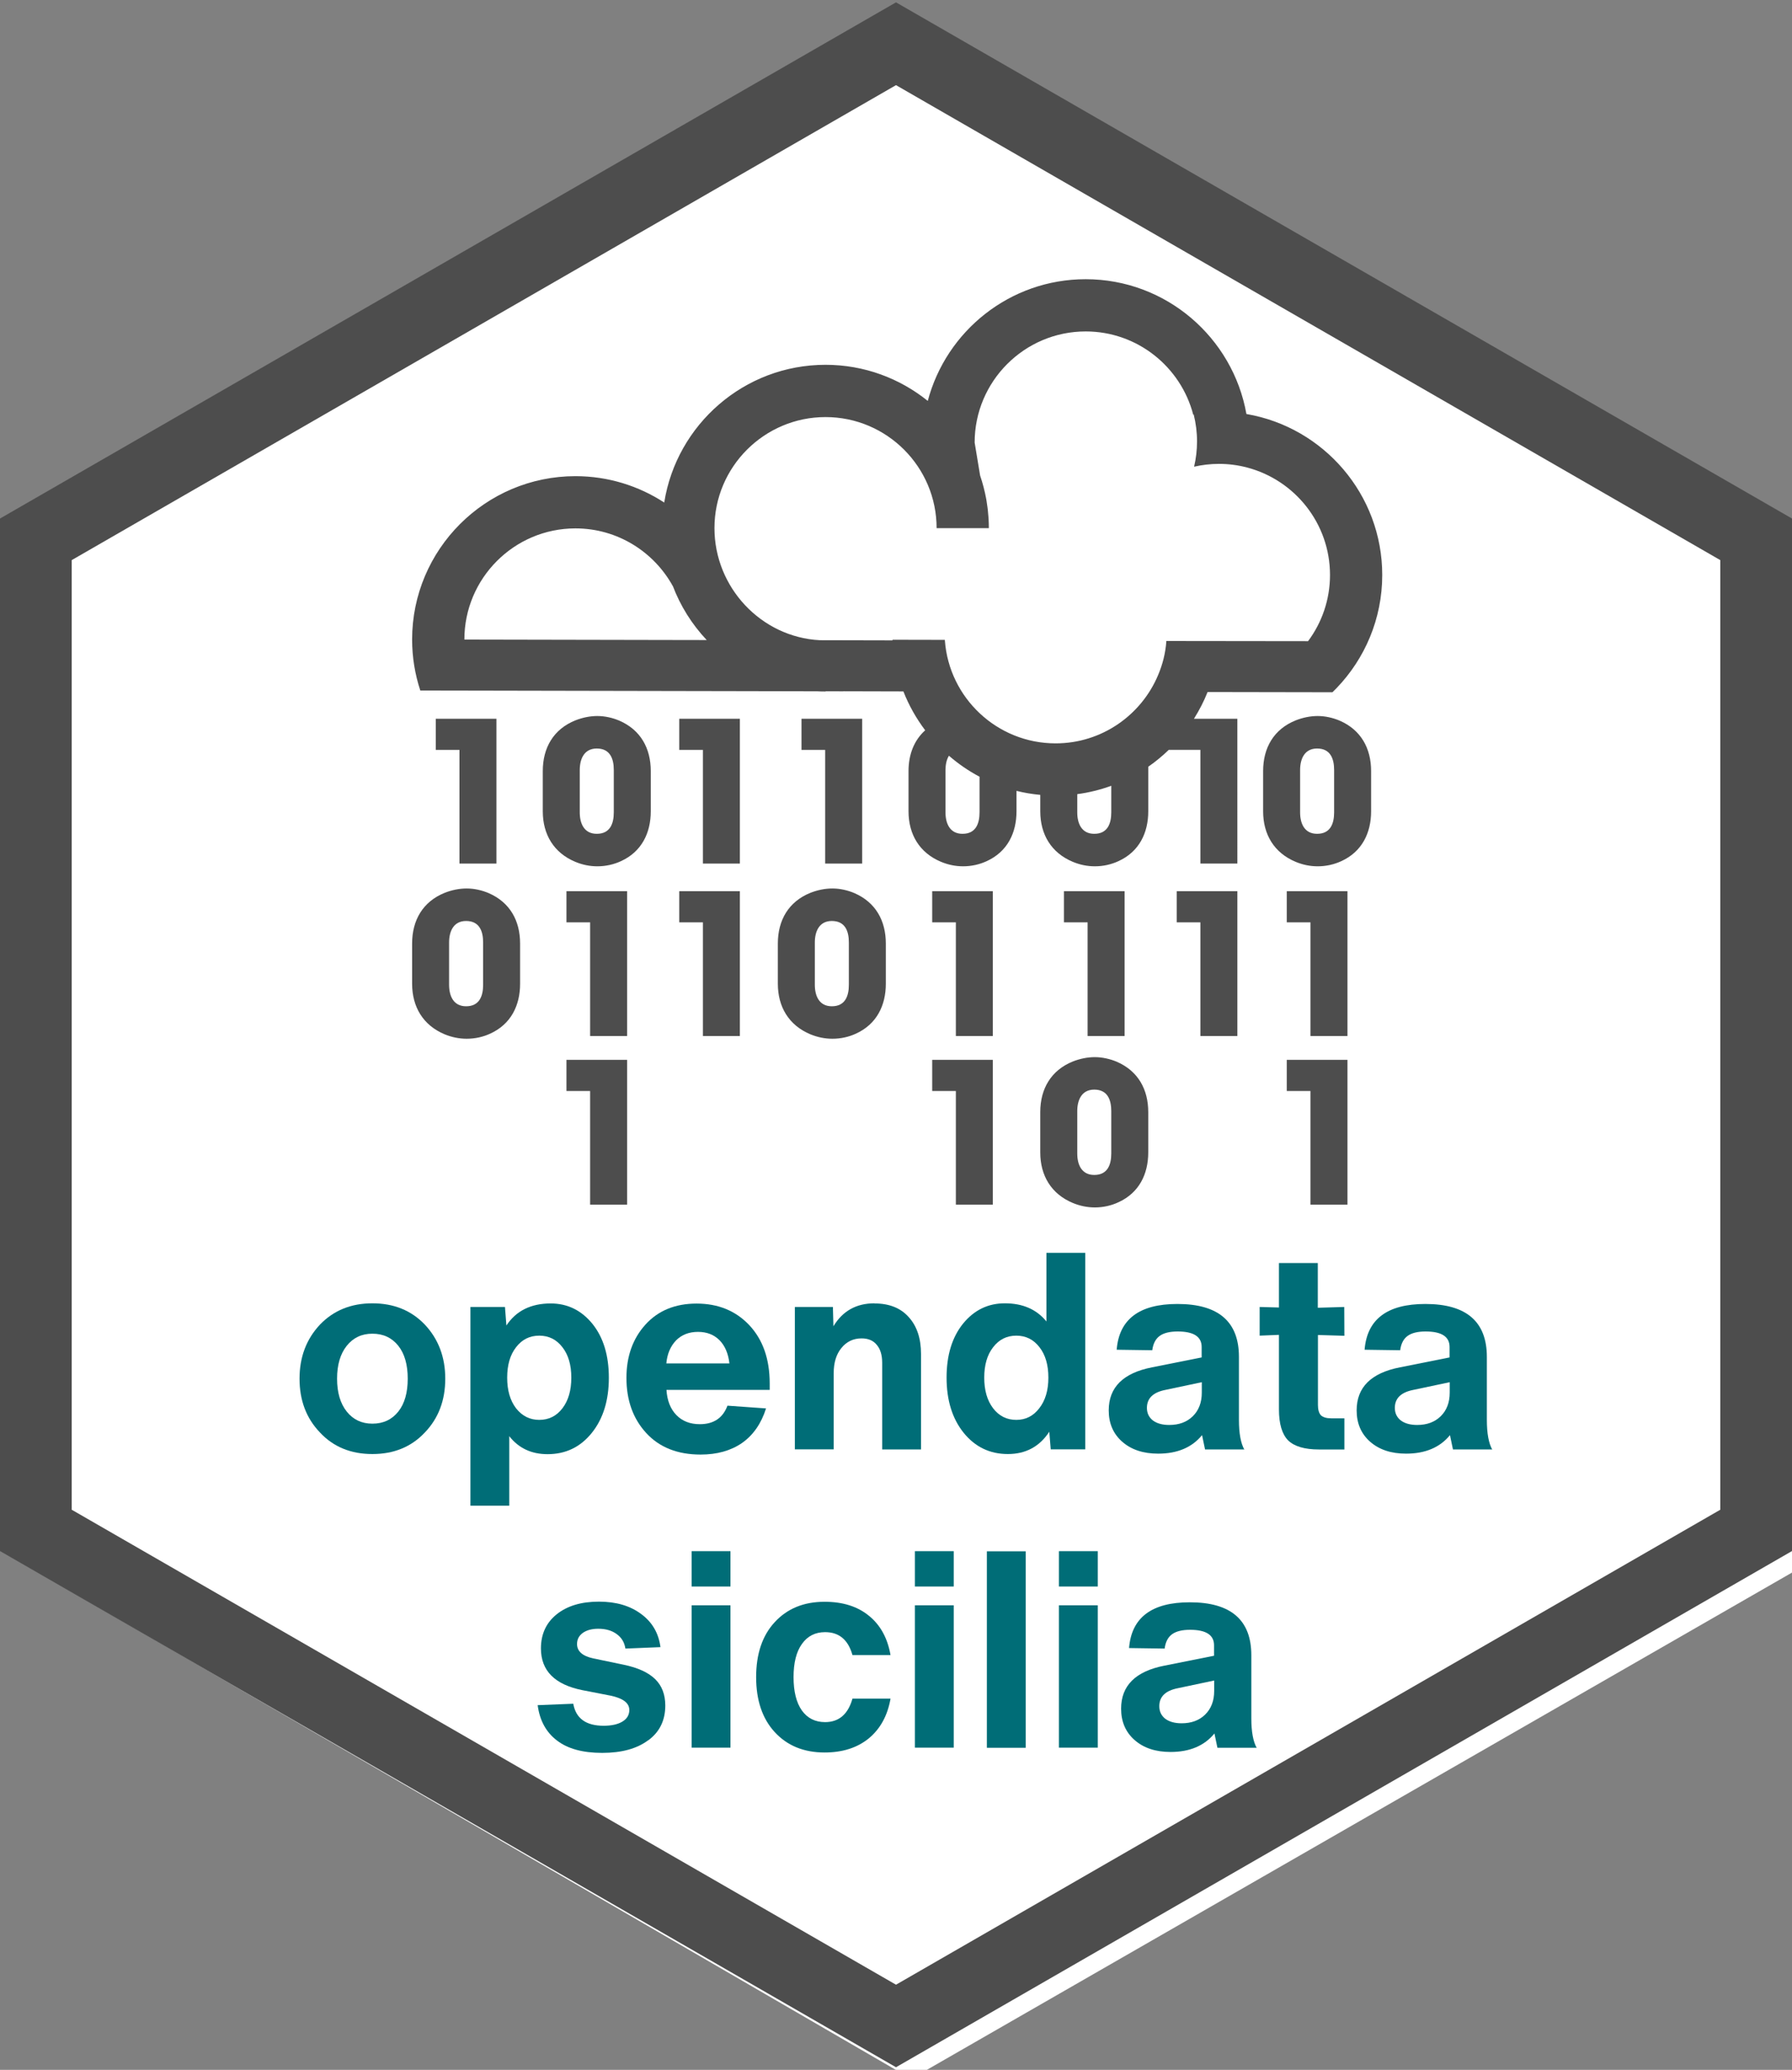<?xml version="1.0" encoding="UTF-8" standalone="no"?>
<!-- Created with Inkscape (http://www.inkscape.org/) -->

<svg
   width="13.748mm"
   height="15.875mm"
   viewBox="0 0 13.748 15.875"
   version="1.1"
   id="svg5"
   inkscape:version="1.1 (c68e22c387, 2021-05-23)"
   sodipodi:docname="logoODS_ab.svg"
   xmlns:inkscape="http://www.inkscape.org/namespaces/inkscape"
   xmlns:sodipodi="http://sodipodi.sourceforge.net/DTD/sodipodi-0.dtd"
   xmlns="http://www.w3.org/2000/svg"
   xmlns:svg="http://www.w3.org/2000/svg">
  <rect x="0" y="0" width="13.748" height="15.875" fill="#808080" stroke="none"/>
  <sodipodi:namedview
     id="namedview7"
     pagecolor="#ffffff"
     bordercolor="#666666"
     borderopacity="1.0"
     inkscape:pageshadow="2"
     inkscape:pageopacity="0.0"
     inkscape:pagecheckerboard="0"
     inkscape:document-units="mm"
     showgrid="false"
     inkscape:zoom="1.4142136"
     inkscape:cx="-217.08178"
     inkscape:cy="109.248"
     inkscape:window-width="2560"
     inkscape:window-height="1017"
     inkscape:window-x="1912"
     inkscape:window-y="-8"
     inkscape:window-maximized="1"
     inkscape:current-layer="layer1"
     fit-margin-top="0"
     fit-margin-left="0"
     fit-margin-right="0"
     fit-margin-bottom="0" />
  <defs
     id="defs2" />
  <g
     inkscape:label="Layer 1"
     inkscape:groupmode="layer"
     id="layer1"
     transform="translate(-152.161,-133.093)">
    <rect
       inkscape:export-ydpi="90"
       inkscape:export-xdpi="90"
       y="133.093"
       x="152.161"
       height="15.875"
       width="13.748"
       id="rect25155"
       style="fill:none;fill-opacity:1;stroke:none;stroke-width:0.152;stroke-miterlimit:4;stroke-dasharray:none;stroke-opacity:1" />
    <path
       inkscape:export-ydpi="90"
       inkscape:export-xdpi="90"
       transform="matrix(0,0.051,-0.051,0,181.797,162.32)"
       inkscape:randomized="0"
       inkscape:rounded="0"
       inkscape:flatsided="true"
       sodipodi:arg2="1.5728413"
       sodipodi:arg1="1.0492425"
       sodipodi:r2="133.84225"
       sodipodi:r1="154.54773"
       sodipodi:cy="443.70316"
       sodipodi:cx="-415"
       sodipodi:sides="6"
       id="path25157"
       style="opacity:1;fill:#ffffff;fill-opacity:1;stroke:none;stroke-width:2;stroke-miterlimit:4;stroke-dasharray:none;stroke-opacity:1"
       sodipodi:type="star"
       d="m -338,577.703 -154.547,-0.316 -77,-134 L -492,309.703 l 154.547,0.316 77,134 z" />
    <path
       style="fill:#4d4d4d;stroke-width:0.076"
       inkscape:connector-curvature="0"
       d="m 159.035,133.746 6.324,3.643 v 7.283 l -6.324,3.643 -6.324,-3.643 v -7.283 z m 0,-0.635 -6.874,3.959 v 7.919 l 6.874,3.959 6.874,-3.959 v -7.919 z"
       id="path25159" />
    <g
       id="g25197"
       transform="matrix(0.075,0,0,0.075,155.294,135.044)"
       style="fill:#4d4d4d">
      <polygon
         points="9.007,47.49 2.804,47.49 2.804,50.671 5.226,50.671 5.226,62.299 9.007,62.299 "
         id="polygon25161"
         style="fill:#4d4d4d" />
      <polygon
         points="30.128,50.671 30.128,62.299 33.91,62.299 33.91,47.49 27.707,47.49 27.707,50.671 "
         id="polygon25163"
         style="fill:#4d4d4d" />
      <polygon
         points="18.592,68.307 18.592,79.933 22.374,79.933 22.374,65.123 16.171,65.123 16.171,68.307 "
         id="polygon25165"
         style="fill:#4d4d4d" />
      <polygon
         points="18.592,85.554 18.592,97.18 22.374,97.18 22.374,82.37 16.171,82.37 16.171,85.554 "
         id="polygon25167"
         style="fill:#4d4d4d" />
      <polygon
         points="30.128,68.307 30.128,79.933 33.91,79.933 33.91,65.123 27.707,65.123 27.707,68.307 "
         id="polygon25169"
         style="fill:#4d4d4d" />
      <path
         d="m 21.594,47.688 c -0.701,-0.3 -1.5,-0.48 -2.262,-0.48 -0.76,0 -1.52,0.161 -2.241,0.442 -2.241,0.899 -3.342,2.799 -3.342,5.182 v 4.121 c 0,2.363 1.121,4.244 3.322,5.164 0.72,0.302 1.48,0.46 2.261,0.46 0.841,0 1.681,-0.182 2.441,-0.539 2.082,-0.96 3.022,-2.863 3.022,-5.085 v -4.121 c 0,-2.321 -1.04,-4.202 -3.201,-5.144 z m -0.581,9.368 c 0,1.159 -0.38,2.198 -1.741,2.198 -1.301,0 -1.741,-1.06 -1.741,-2.198 v -4.323 c 0,-1.122 0.44,-2.202 1.741,-2.202 1.361,0 1.741,1.04 1.741,2.202 z"
         id="path25171"
         inkscape:connector-curvature="0"
         style="fill:#4d4d4d" />
      <polygon
         points="92.277,68.307 92.277,79.933 96.059,79.933 96.059,65.123 89.854,65.123 89.854,68.307 "
         id="polygon25173"
         style="fill:#4d4d4d" />
      <polygon
         points="92.277,85.554 92.277,97.18 96.059,97.18 96.059,82.37 89.854,82.37 89.854,85.554 "
         id="polygon25175"
         style="fill:#4d4d4d" />
      <path
         d="m 95.278,47.688 c -0.7,-0.3 -1.501,-0.48 -2.261,-0.48 -0.76,0 -1.521,0.161 -2.242,0.442 -2.241,0.899 -3.341,2.799 -3.341,5.182 v 4.121 c 0,2.363 1.121,4.244 3.322,5.164 0.72,0.302 1.479,0.46 2.261,0.46 0.84,0 1.68,-0.182 2.441,-0.539 2.082,-0.96 3.021,-2.863 3.021,-5.085 v -4.121 c 0,-2.321 -1.041,-4.202 -3.201,-5.144 z m -0.581,9.368 c 0,1.159 -0.38,2.198 -1.741,2.198 -1.301,0 -1.739,-1.06 -1.739,-2.198 v -4.323 c 0,-1.122 0.438,-2.202 1.739,-2.202 1.361,0 1.741,1.04 1.741,2.202 z"
         id="path25177"
         inkscape:connector-curvature="0"
         style="fill:#4d4d4d" />
      <polygon
         points="73.262,65.123 67.06,65.123 67.06,68.307 69.48,68.307 69.48,79.933 73.262,79.933 "
         id="polygon25179"
         style="fill:#4d4d4d" />
      <polygon
         points="81.016,68.307 81.016,79.933 84.799,79.933 84.799,65.123 78.595,65.123 78.595,68.307 "
         id="polygon25181"
         style="fill:#4d4d4d" />
      <path
         d="m 72.482,82.571 c -0.701,-0.298 -1.5,-0.479 -2.261,-0.479 -0.762,0 -1.522,0.159 -2.241,0.44 -2.241,0.9 -3.344,2.801 -3.344,5.181 v 4.124 c 0,2.36 1.122,4.244 3.323,5.164 0.719,0.299 1.48,0.46 2.262,0.46 0.841,0 1.68,-0.182 2.439,-0.542 2.082,-0.96 3.022,-2.86 3.022,-5.082 v -4.124 c 0.002,-2.32 -1.038,-4.198 -3.2,-5.142 z m -0.581,9.366 c 0,1.162 -0.379,2.201 -1.741,2.201 -1.3,0 -1.739,-1.06 -1.739,-2.201 v -4.32 c 0,-1.122 0.439,-2.204 1.739,-2.204 1.362,0 1.741,1.043 1.741,2.204 z"
         id="path25183"
         inkscape:connector-curvature="0"
         style="fill:#4d4d4d" />
      <path
         d="M 8.228,65.324 C 7.527,65.023 6.727,64.845 5.965,64.845 c -0.76,0 -1.52,0.158 -2.239,0.439 -2.242,0.9 -3.343,2.801 -3.343,5.185 v 4.121 c 0,2.36 1.121,4.241 3.322,5.164 0.721,0.298 1.481,0.457 2.26,0.457 0.842,0 1.682,-0.179 2.441,-0.539 2.082,-0.961 3.022,-2.86 3.022,-5.082 v -4.121 c 10e-4,-2.324 -1.04,-4.204 -3.2,-5.145 z m -0.582,9.365 c 0,1.162 -0.38,2.201 -1.741,2.201 -1.3,0 -1.74,-1.062 -1.74,-2.201 v -4.323 c 0,-1.119 0.44,-2.198 1.74,-2.198 1.361,0 1.741,1.039 1.741,2.198 z"
         id="path25185"
         inkscape:connector-curvature="0"
         style="fill:#4d4d4d" />
      <polygon
         points="46.418,47.49 40.215,47.49 40.215,50.671 42.637,50.671 42.637,62.299 46.418,62.299 "
         id="polygon25187"
         style="fill:#4d4d4d" />
      <polygon
         points="56.004,68.307 56.004,79.933 59.785,79.933 59.785,65.123 53.582,65.123 53.582,68.307 "
         id="polygon25189"
         style="fill:#4d4d4d" />
      <polygon
         points="56.004,85.554 56.004,97.18 59.785,97.18 59.785,82.37 53.582,82.37 53.582,85.554 "
         id="polygon25191"
         style="fill:#4d4d4d" />
      <path
         d="m 45.639,65.324 c -0.702,-0.301 -1.501,-0.479 -2.263,-0.479 -0.76,0 -1.52,0.158 -2.24,0.439 -2.242,0.9 -3.342,2.801 -3.342,5.185 v 4.121 c 0,2.36 1.121,4.241 3.322,5.164 0.721,0.298 1.481,0.457 2.26,0.457 0.842,0 1.682,-0.179 2.441,-0.539 2.082,-0.961 3.022,-2.86 3.022,-5.082 v -4.121 c 0.001,-2.324 -1.04,-4.204 -3.2,-5.145 z m -0.581,9.365 c 0,1.162 -0.38,2.201 -1.741,2.201 -1.3,0 -1.74,-1.062 -1.74,-2.201 v -4.323 c 0,-1.119 0.44,-2.198 1.74,-2.198 1.361,0 1.741,1.039 1.741,2.198 z"
         id="path25193"
         inkscape:connector-curvature="0"
         style="fill:#4d4d4d" />
      <path
         d="m 81.751,44.757 1.139,0.001 11.635,0.021 0.425,-0.427 c 2.887,-3.004 4.668,-7.079 4.668,-11.563 0,-8.235 -5.993,-15.094 -13.842,-16.455 C 85.759,16.331 85.743,16.328 85.725,16.327 84.337,8.503 77.496,2.539 69.281,2.539 c -7.739,0 -14.262,5.292 -16.151,12.447 -2.866,-2.308 -6.503,-3.694 -10.459,-3.694 -8.319,0 -15.236,6.114 -16.499,14.085 -2.616,-1.703 -5.735,-2.697 -9.083,-2.697 -9.211,0 -16.706,7.495 -16.706,16.705 0,1.814 0.294,3.562 0.832,5.197 L 1.216,44.6 h 0.006 l 5.785,0.01 20.144,0.04 5.785,0.011 7.922,0.017 0.911,0.001 c 0.298,0.016 0.6,0.024 0.902,0.024 v -0.024 l 1.811,0.004 c 0.014,-0.003 0.029,-0.004 0.044,-0.006 l 6.111,0.016 c 0.559,1.433 1.316,2.764 2.228,3.975 -1.134,1.021 -1.704,2.466 -1.704,4.164 v 4.121 c 0,2.363 1.121,4.244 3.322,5.164 0.72,0.302 1.479,0.46 2.261,0.46 0.841,0 1.682,-0.182 2.441,-0.539 2.081,-0.96 3.021,-2.863 3.021,-5.085 v -2.088 c 0.79,0.195 1.602,0.33 2.431,0.408 v 1.68 c 0,2.363 1.122,4.244 3.323,5.164 0.719,0.302 1.48,0.46 2.262,0.46 0.841,0 1.68,-0.182 2.439,-0.539 2.082,-0.96 3.022,-2.863 3.022,-5.085 v -4.558 c 0.747,-0.517 1.445,-1.097 2.098,-1.725 h 3.234 v 11.628 h 3.783 V 47.49 h -4.441 c 0.541,-0.864 1.016,-1.773 1.394,-2.733 z M 30.471,39.438 28.45,39.435 5.729,39.39 c 0,-10e-4 0,-0.004 0,-0.007 0,-6.265 5.097,-11.362 11.361,-11.362 4.293,0 8.036,2.396 9.967,5.916 -0.009,-0.025 -0.018,-0.051 -0.026,-0.078 0.786,2.09 1.981,3.982 3.487,5.58 h -0.047 z m 27.954,17.618 c 0,1.159 -0.381,2.198 -1.741,2.198 -1.301,0 -1.741,-1.06 -1.741,-2.198 v -4.323 c 0,-0.536 0.104,-1.059 0.352,-1.463 0.956,0.828 2.005,1.55 3.131,2.146 v 3.64 z m 13.476,0 c 0,1.159 -0.379,2.198 -1.741,2.198 -1.3,0 -1.739,-1.06 -1.739,-2.198 v -1.858 c 1.206,-0.16 2.37,-0.451 3.48,-0.855 z m -5.693,-7.051 c -5.985,0 -10.896,-4.647 -11.328,-10.521 0,0 0,0 0,-0.003 -0.003,-0.021 -0.006,-0.04 -0.006,-0.061 L 49.52,39.409 c 10e-4,0.02 0.003,0.042 0.005,0.064 L 42.084,39.456 C 36.091,39.144 31.31,34.06 31.31,27.992 c 0.001,-6.259 5.097,-11.354 11.363,-11.354 6.265,0 11.361,5.094 11.361,11.36 h 5.345 c 0,-0.312 -0.012,-0.621 -0.027,-0.927 -0.005,-0.088 -0.016,-0.178 -0.021,-0.264 -0.016,-0.223 -0.033,-0.446 -0.059,-0.667 -0.01,-0.083 -0.021,-0.163 -0.031,-0.244 -0.031,-0.243 -0.064,-0.483 -0.105,-0.721 -0.007,-0.042 -0.014,-0.083 -0.02,-0.124 -0.153,-0.833 -0.362,-1.647 -0.632,-2.436 l -0.559,-3.372 c 0,-6.265 5.095,-11.362 11.36,-11.362 5.282,0 9.73,3.623 11,8.514 0.015,-0.003 0.032,-0.005 0.05,-0.007 0.22,0.877 0.338,1.798 0.338,2.745 0,0.886 -0.105,1.751 -0.3,2.579 0.815,-0.185 1.668,-0.288 2.542,-0.288 0.997,0 1.966,0.13 2.887,0.374 4.871,1.281 8.473,5.721 8.473,10.987 0,2.534 -0.835,4.877 -2.244,6.77 L 77.519,39.537 c 0.004,0.011 0.012,0.022 0.015,0.033 -0.092,1.238 -0.378,2.34 -0.837,3.437 -1.714,4.103 -5.771,6.998 -10.489,6.998 z"
         id="path25195"
         inkscape:connector-curvature="0"
         style="fill:#4d4d4d" />
    </g>
    <g
       aria-label="opendata
sicilia"
       id="text25203"
       style="font-size:2.117px;line-height:1;font-family:Montserrat;-inkscape-font-specification:Montserrat;letter-spacing:0px;word-spacing:0px;fill:#006d77;stroke-width:0.265">
      <path
         d="m 155.42,144.08 q -0.155,0.165 -0.402,0.165 -0.248,0 -0.402,-0.165 -0.157,-0.163 -0.157,-0.413 0,-0.248 0.157,-0.415 0.157,-0.163 0.402,-0.163 0.246,0 0.402,0.163 0.157,0.167 0.157,0.415 0,0.25 -0.157,0.413 z m -0.673,-0.413 q 0,0.159 0.074,0.252 0.074,0.093 0.197,0.093 0.125,0 0.199,-0.093 0.072,-0.091 0.072,-0.252 0,-0.161 -0.072,-0.252 -0.074,-0.093 -0.199,-0.093 -0.123,0 -0.197,0.093 -0.074,0.093 -0.074,0.252 z"
         style="font-weight:bold;font-family:'Helvetica Now Text';-inkscape-font-specification:'Helvetica Now Text Bold';text-align:center;text-anchor:middle"
         id="path25205" />
      <path
         d="m 156.385,143.09 q 0.193,0 0.32,0.155 0.127,0.157 0.127,0.415 0,0.26 -0.131,0.423 -0.131,0.163 -0.339,0.163 -0.186,0 -0.294,-0.138 v 0.533 h -0.298 v -1.524 h 0.265 l 0.011,0.142 q 0.112,-0.169 0.341,-0.169 z m -0.087,0.893 q 0.11,0 0.178,-0.089 0.068,-0.089 0.068,-0.235 0,-0.146 -0.068,-0.233 -0.068,-0.089 -0.178,-0.089 -0.11,0 -0.178,0.089 -0.068,0.087 -0.068,0.233 0,0.146 0.068,0.235 0.07,0.089 0.178,0.089 z"
         style="font-weight:bold;font-family:'Helvetica Now Text';-inkscape-font-specification:'Helvetica Now Text Bold';text-align:center;text-anchor:middle"
         id="path25207" />
      <path
         d="m 158.066,143.702 v 0.051 h -0.792 q 0.008,0.123 0.076,0.193 0.068,0.07 0.18,0.07 0.159,0 0.212,-0.142 l 0.296,0.021 q -0.055,0.174 -0.184,0.265 -0.129,0.089 -0.318,0.089 -0.265,0 -0.417,-0.165 -0.152,-0.165 -0.152,-0.423 0,-0.248 0.146,-0.409 0.146,-0.161 0.392,-0.161 0.248,0 0.404,0.165 0.157,0.167 0.157,0.447 z m -0.309,-0.152 q -0.013,-0.114 -0.076,-0.178 -0.064,-0.064 -0.165,-0.064 -0.102,0 -0.167,0.064 -0.066,0.068 -0.076,0.178 z"
         style="font-weight:bold;font-family:'Helvetica Now Text';-inkscape-font-specification:'Helvetica Now Text Bold';text-align:center;text-anchor:middle"
         id="path25209" />
      <path
         d="m 158.87,143.09 q 0.169,0 0.262,0.104 0.095,0.104 0.095,0.284 v 0.732 h -0.298 v -0.665 q 0,-0.089 -0.042,-0.138 -0.04,-0.049 -0.116,-0.049 -0.095,0 -0.155,0.074 -0.059,0.072 -0.059,0.193 v 0.584 h -0.298 v -1.092 h 0.292 l 0.004,0.148 q 0.106,-0.176 0.315,-0.176 z"
         style="font-weight:bold;font-family:'Helvetica Now Text';-inkscape-font-specification:'Helvetica Now Text Bold';text-align:center;text-anchor:middle"
         id="path25211" />
      <path
         d="m 160.189,143.227 v -0.525 h 0.298 v 1.507 h -0.265 l -0.011,-0.135 q -0.112,0.171 -0.318,0.171 -0.207,0 -0.339,-0.163 -0.131,-0.163 -0.131,-0.423 0,-0.258 0.127,-0.415 0.127,-0.155 0.32,-0.155 0.205,0 0.318,0.138 z m -0.231,0.756 q 0.108,0 0.176,-0.089 0.07,-0.089 0.07,-0.235 0,-0.146 -0.068,-0.233 -0.068,-0.089 -0.178,-0.089 -0.11,0 -0.178,0.089 -0.068,0.087 -0.068,0.233 0,0.146 0.068,0.235 0.068,0.089 0.178,0.089 z"
         style="font-weight:bold;font-family:'Helvetica Now Text';-inkscape-font-specification:'Helvetica Now Text Bold';text-align:center;text-anchor:middle"
         id="path25213" />
      <path
         d="m 161.709,144.21 h -0.303 q -0.023,-0.106 -0.023,-0.11 -0.116,0.142 -0.337,0.142 -0.171,0 -0.275,-0.091 -0.104,-0.091 -0.104,-0.241 0,-0.265 0.332,-0.33 l 0.381,-0.076 v -0.08 q 0,-0.119 -0.184,-0.119 -0.091,0 -0.138,0.034 -0.047,0.034 -0.057,0.11 l -0.273,-0.004 q 0.028,-0.351 0.466,-0.351 0.472,0 0.472,0.406 v 0.483 q 0,0.155 0.042,0.229 z m -0.578,-0.188 q 0.112,0 0.18,-0.066 0.07,-0.068 0.07,-0.182 v -0.08 l -0.279,0.059 q -0.142,0.028 -0.142,0.138 0,0.059 0.044,0.095 0.047,0.036 0.127,0.036 z"
         style="font-weight:bold;font-family:'Helvetica Now Text';-inkscape-font-specification:'Helvetica Now Text Bold';text-align:center;text-anchor:middle"
         id="path25215" />
      <path
         d="m 162.475,143.338 -0.203,-0.006 v 0.536 q 0,0.055 0.023,0.08 0.025,0.023 0.08,0.023 h 0.1 v 0.239 h -0.195 q -0.165,0 -0.237,-0.07 -0.07,-0.072 -0.07,-0.237 v -0.572 l -0.148,0.006 v -0.22 l 0.148,0.004 v -0.341 h 0.298 v 0.343 l 0.203,-0.006 z"
         style="font-weight:bold;font-family:'Helvetica Now Text';-inkscape-font-specification:'Helvetica Now Text Bold';text-align:center;text-anchor:middle"
         id="path25217" />
      <path
         d="m 163.611,144.21 h -0.303 q -0.023,-0.106 -0.023,-0.11 -0.116,0.142 -0.337,0.142 -0.171,0 -0.275,-0.091 -0.104,-0.091 -0.104,-0.241 0,-0.265 0.332,-0.33 l 0.381,-0.076 v -0.08 q 0,-0.119 -0.184,-0.119 -0.091,0 -0.138,0.034 -0.047,0.034 -0.057,0.11 l -0.273,-0.004 q 0.028,-0.351 0.466,-0.351 0.472,0 0.472,0.406 v 0.483 q 0,0.155 0.042,0.229 z m -0.578,-0.188 q 0.112,0 0.18,-0.066 0.07,-0.068 0.07,-0.182 v -0.08 l -0.279,0.059 q -0.142,0.028 -0.142,0.138 0,0.059 0.044,0.095 0.047,0.036 0.127,0.036 z"
         style="font-weight:bold;font-family:'Helvetica Now Text';-inkscape-font-specification:'Helvetica Now Text Bold';text-align:center;text-anchor:middle"
         id="path25219" />
      <path
         d="m 157.134,146.44 q -0.129,0.097 -0.353,0.097 -0.224,0 -0.347,-0.095 -0.125,-0.095 -0.148,-0.271 l 0.273,-0.011 q 0.03,0.169 0.233,0.169 0.091,0 0.144,-0.032 0.053,-0.032 0.053,-0.089 0,-0.08 -0.144,-0.11 l -0.216,-0.042 q -0.318,-0.064 -0.318,-0.32 0,-0.165 0.121,-0.262 0.121,-0.097 0.324,-0.097 0.197,0 0.324,0.095 0.127,0.093 0.148,0.254 l -0.269,0.011 q -0.011,-0.072 -0.068,-0.112 -0.055,-0.04 -0.14,-0.04 -0.074,0 -0.119,0.032 -0.044,0.032 -0.044,0.085 0,0.083 0.123,0.11 l 0.235,0.049 q 0.163,0.034 0.241,0.11 0.078,0.076 0.078,0.203 0,0.171 -0.131,0.267 z"
         style="font-weight:bold;font-family:'Helvetica Now Text';-inkscape-font-specification:'Helvetica Now Text Bold';text-align:center;text-anchor:middle"
         id="path25221" />
      <path
         d="m 157.765,145.261 h -0.298 v -0.271 h 0.298 z m 0,1.236 h -0.298 v -1.092 h 0.298 z"
         style="font-weight:bold;font-family:'Helvetica Now Text';-inkscape-font-specification:'Helvetica Now Text Bold';text-align:center;text-anchor:middle"
         id="path25223" />
      <path
         d="m 158.487,146.534 q -0.239,0 -0.383,-0.157 -0.142,-0.155 -0.142,-0.421 0,-0.267 0.142,-0.421 0.144,-0.157 0.383,-0.157 0.21,0 0.341,0.108 0.131,0.106 0.165,0.301 h -0.292 q -0.049,-0.176 -0.21,-0.176 -0.114,0 -0.178,0.091 -0.064,0.089 -0.064,0.254 0,0.165 0.064,0.256 0.064,0.089 0.178,0.089 0.159,0 0.21,-0.18 h 0.292 q -0.034,0.195 -0.167,0.305 -0.133,0.108 -0.339,0.108 z"
         style="font-weight:bold;font-family:'Helvetica Now Text';-inkscape-font-specification:'Helvetica Now Text Bold';text-align:center;text-anchor:middle"
         id="path25225" />
      <path
         d="m 159.478,145.261 h -0.298 v -0.271 h 0.298 z m 0,1.236 h -0.298 v -1.092 h 0.298 z"
         style="font-weight:bold;font-family:'Helvetica Now Text';-inkscape-font-specification:'Helvetica Now Text Bold';text-align:center;text-anchor:middle"
         id="path25227" />
      <path
         d="m 160.03,146.498 h -0.298 v -1.507 h 0.298 z"
         style="font-weight:bold;font-family:'Helvetica Now Text';-inkscape-font-specification:'Helvetica Now Text Bold';text-align:center;text-anchor:middle"
         id="path25229" />
      <path
         d="m 160.583,145.261 h -0.298 v -0.271 h 0.298 z m 0,1.236 h -0.298 v -1.092 h 0.298 z"
         style="font-weight:bold;font-family:'Helvetica Now Text';-inkscape-font-specification:'Helvetica Now Text Bold';text-align:center;text-anchor:middle"
         id="path25231" />
      <path
         d="m 161.804,146.498 h -0.303 q -0.023,-0.106 -0.023,-0.11 -0.116,0.142 -0.337,0.142 -0.171,0 -0.275,-0.091 -0.104,-0.091 -0.104,-0.241 0,-0.265 0.332,-0.33 l 0.381,-0.076 v -0.08 q 0,-0.119 -0.184,-0.119 -0.091,0 -0.138,0.034 -0.047,0.034 -0.057,0.11 l -0.273,-0.004 q 0.028,-0.351 0.466,-0.351 0.472,0 0.472,0.406 v 0.483 q 0,0.155 0.042,0.229 z m -0.578,-0.188 q 0.112,0 0.18,-0.066 0.07,-0.068 0.07,-0.182 v -0.08 l -0.279,0.059 q -0.142,0.028 -0.142,0.138 0,0.059 0.044,0.095 0.047,0.036 0.127,0.036 z"
         style="font-weight:bold;font-family:'Helvetica Now Text';-inkscape-font-specification:'Helvetica Now Text Bold';text-align:center;text-anchor:middle"
         id="path25233" />
    </g>
  </g>
</svg>
